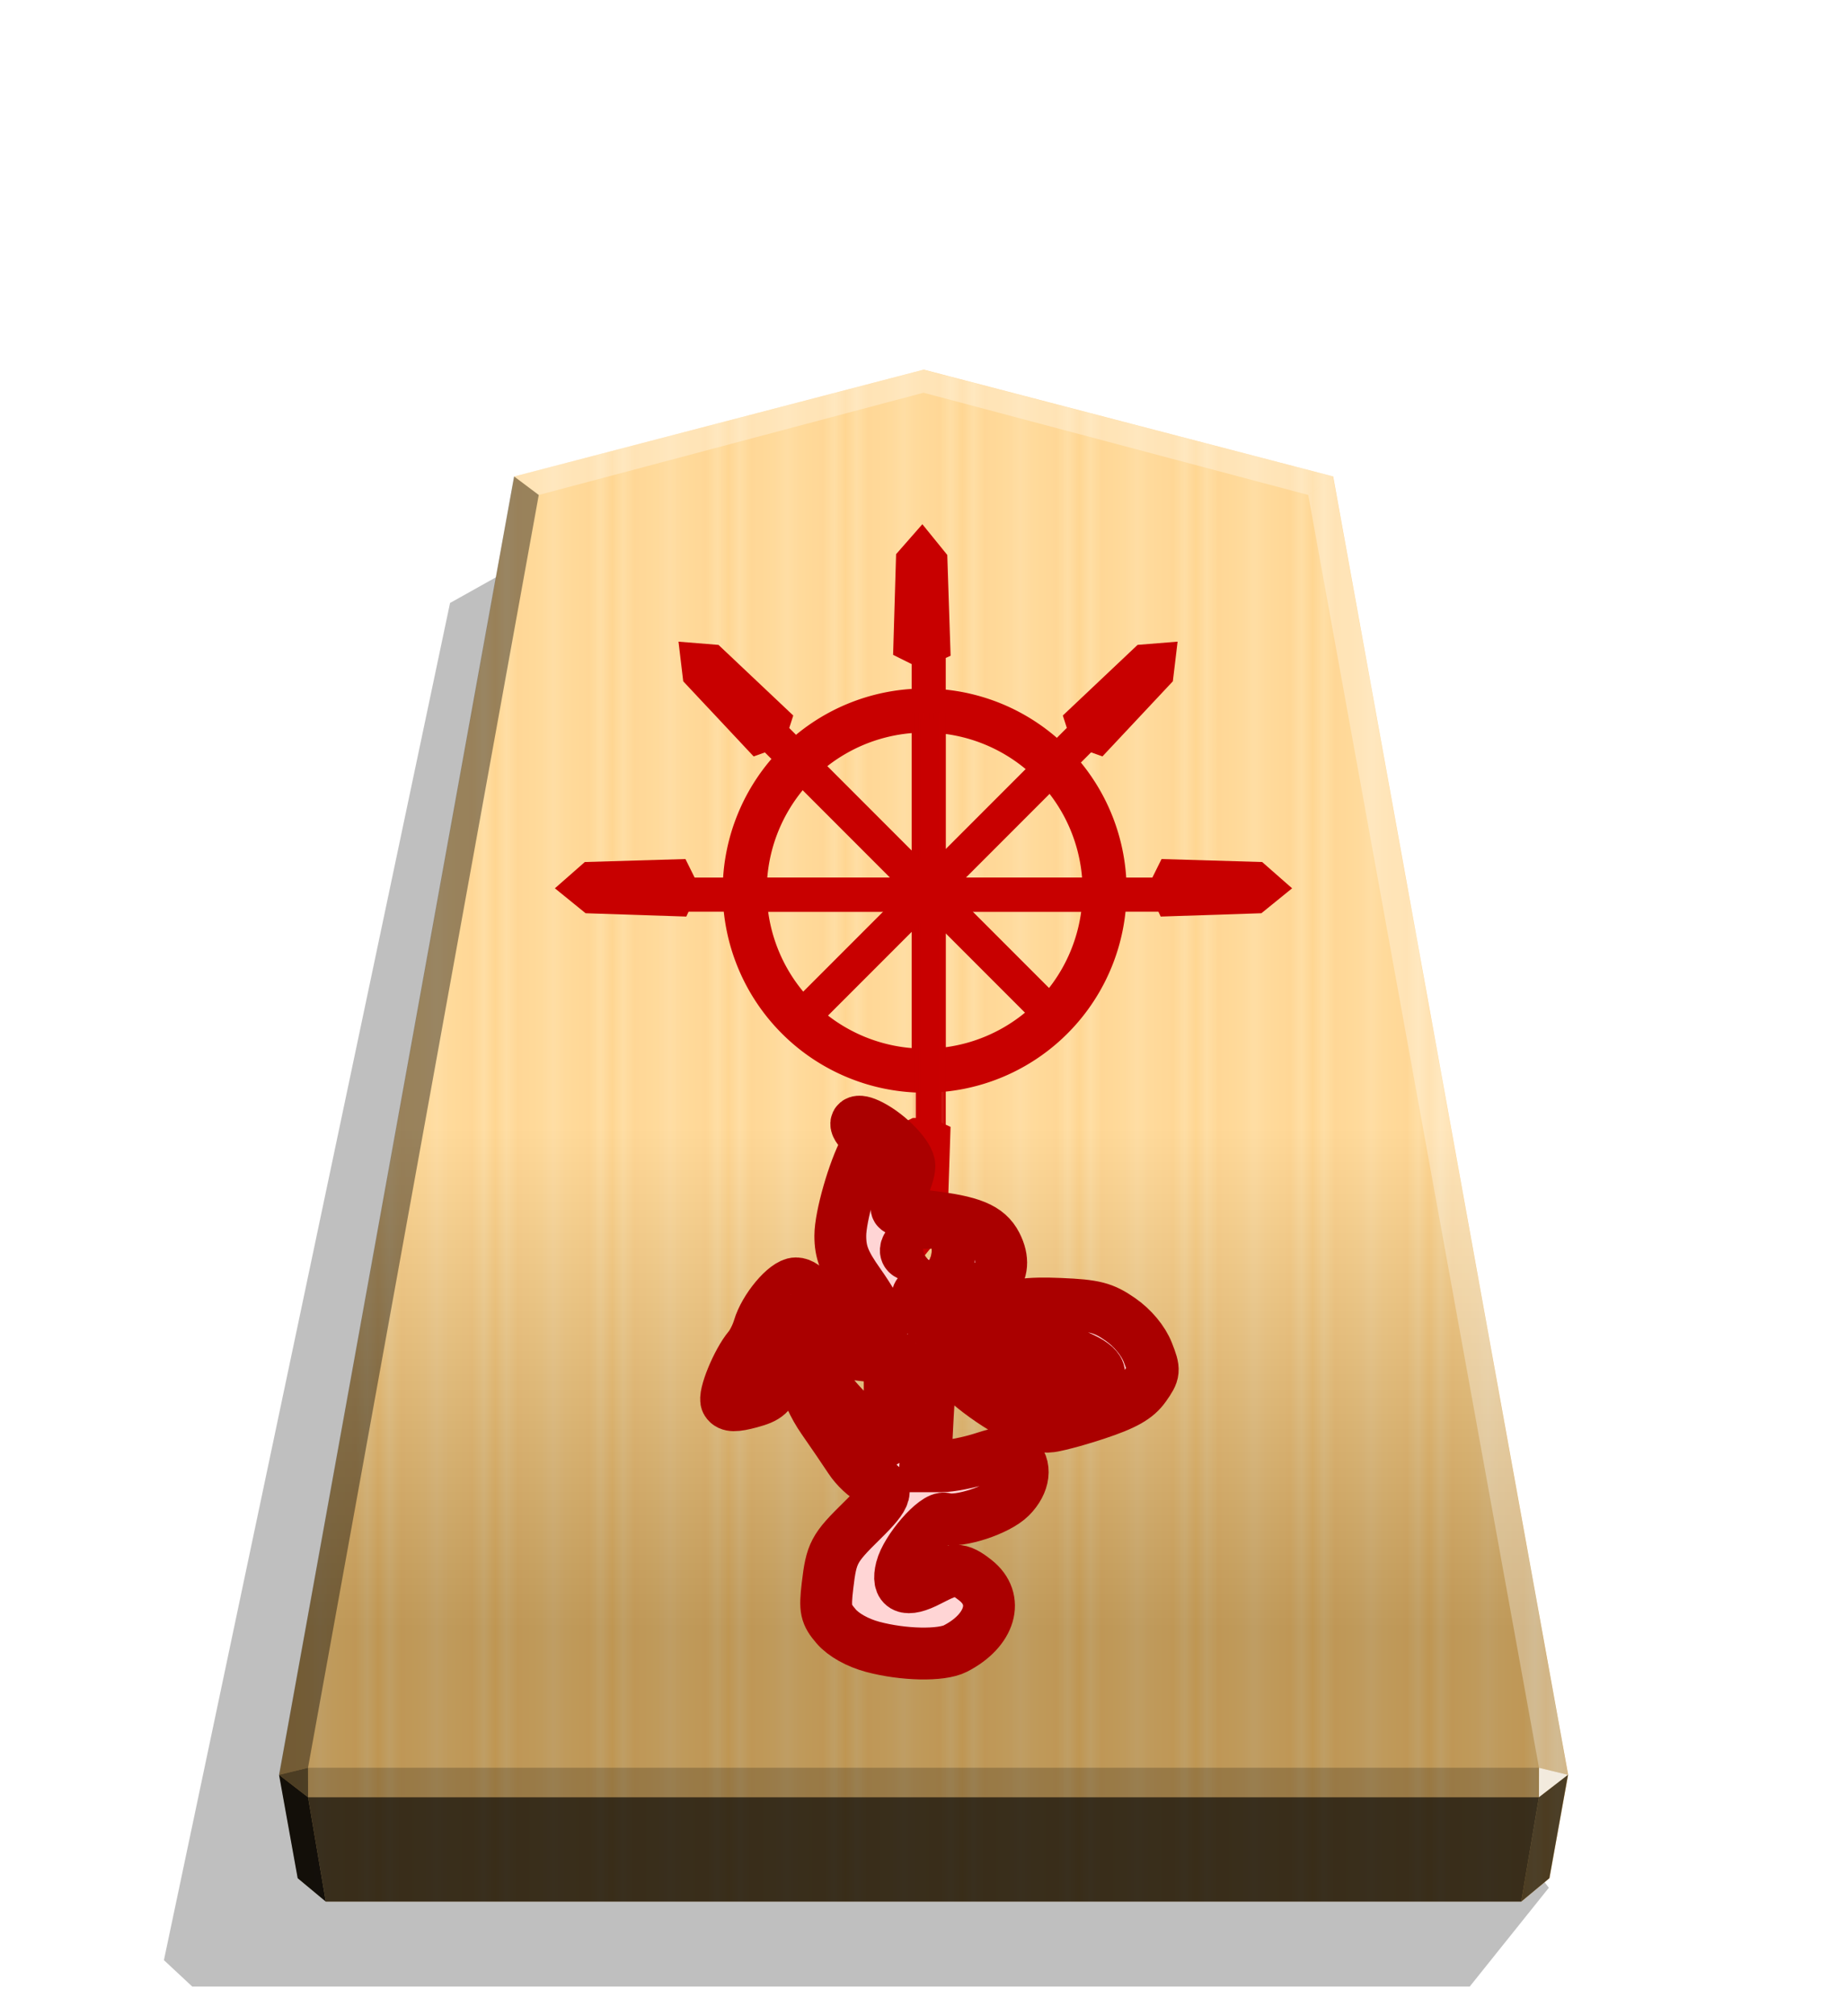 <?xml version="1.0" encoding="UTF-8" standalone="no"?>
<svg
   width="498.898"
   height="544.252"
   viewBox="0 0 1320 1440"
   version="1.1"
   id="svg32"
   sodipodi:docname="0NY.svg"
   inkscape:version="1.3 (0e150ed6c4, 2023-07-21)"
   xmlns:inkscape="http://www.inkscape.org/namespaces/inkscape"
   xmlns:sodipodi="http://sodipodi.sourceforge.net/DTD/sodipodi-0.dtd"
   xmlns:xlink="http://www.w3.org/1999/xlink"
   xmlns="http://www.w3.org/2000/svg"
   xmlns:svg="http://www.w3.org/2000/svg">
  <sodipodi:namedview
     id="namedview32"
     pagecolor="#ffffff"
     bordercolor="#666666"
     borderopacity="1.0"
     inkscape:showpageshadow="2"
     inkscape:pageopacity="0.0"
     inkscape:pagecheckerboard="0"
     inkscape:deskcolor="#d1d1d1"
     inkscape:zoom="1.1621583"
     inkscape:cx="392.37338"
     inkscape:cy="175.53546"
     inkscape:window-width="1941"
     inkscape:window-height="1739"
     inkscape:window-x="4646"
     inkscape:window-y="149"
     inkscape:window-maximized="0"
     inkscape:current-layer="svg32" />
  <style
     id="style1"><![CDATA[.B{color-interpolation-filters:sRGB}]]></style>
  <defs
     id="defs13">
    <linearGradient
       id="A"
       x1="-1430.769"
       y1="-77.47"
       x2="-1409.955"
       y2="-77.47"
       spreadMethod="reflect"
       gradientUnits="userSpaceOnUse">
      <stop
         offset="0"
         stop-color="#ffd285"
         id="stop1" />
      <stop
         offset=".232"
         stop-color="#ffcd79"
         id="stop2" />
      <stop
         offset=".616"
         stop-color="#ffca73"
         id="stop3" />
      <stop
         offset=".808"
         stop-color="#ffd386"
         id="stop4" />
      <stop
         offset="1"
         stop-color="#ffc86e"
         id="stop5" />
    </linearGradient>
    <linearGradient
       id="B"
       x1="-899.903"
       y1="-319.311"
       x2="-899.906"
       y2="125.211"
       gradientUnits="userSpaceOnUse">
      <stop
         offset=".599"
         stop-color="#fff"
         id="stop6" />
      <stop
         offset="1"
         id="stop7" />
    </linearGradient>
    <filter
       id="C"
       x="-0.012"
       y="-0.011"
       width="1.024"
       height="1.023"
       class="B">
      <feGaussianBlur
         stdDeviation="2.441"
         id="feGaussianBlur7" />
    </filter>
    <filter
       x="-.079"
       y="-.083"
       width="1.159"
       height="1.166"
       class="B"
       id="filter8">
      <feGaussianBlur
         stdDeviation=".392"
         id="feGaussianBlur8" />
    </filter>
    <clipPath
       id="E">
      <path
         d="M1799.132 1043.253a7.22 7.22 0 0 0-7.237 7.237v107.141l-75.759-75.759c-2.836-2.836-7.401-2.836-10.237 0l-3.45 3.45c-2.836 2.836-2.836 7.401 0 10.237l75.759 75.759h-107.141c-4.01 0-7.237 3.23-7.237 7.24v4.876c0 4.01 3.227 7.24 7.237 7.24h120.828v120.828a7.22 7.22 0 0 0 7.237 7.237h4.88c4.01 0 7.24-3.227 7.24-7.237v-120.828h120.825c4.01 0 7.24-3.23 7.24-7.24v-4.876c0-4.01-3.23-7.24-7.24-7.24h-107.138l75.759-75.759c2.836-2.836 2.836-7.401 0-10.237l-3.45-3.45c-2.836-2.836-7.401-2.836-10.237 0l-75.759 75.759V1050.49c0-4.01-3.23-7.237-7.24-7.237zm2.438 137.74h.01v.01h-.01z"
         opacity="1"
         stroke-width="1.534"
         id="path8" />
    </clipPath>
    <filter
       id="F"
       x="-0.027"
       y="-0.027"
       width="1.054"
       height="1.054"
       class="B">
      <feGaussianBlur
         stdDeviation="3.099"
         id="feGaussianBlur9" />
    </filter>
    <clipPath
       id="G">
      <path
         d="M-411.433 790.134c-11.021-2.958-21.272-8.696-26.598-14.887-7.655-8.899-8.397-12.354-6.367-29.629 2.834-24.114 4.579-27.41 25.249-47.685 18.932-18.572 20.272-23.769 7.612-29.537-4.954-2.257-12.301-9.129-16.327-15.27s-12.972-19.272-19.882-29.18-12.562-22.451-12.562-27.873c0-12.193 6.929-10.448 15.39 3.876 6.943 11.753 36.883 40.206 42.308 40.206 2.223 0 3.692-12.109 3.692-30.435v-30.435l-20.764-2.333c-11.42-1.283-26.835-4.628-34.255-7.433-12.799-4.838-13.751-4.685-18.556 2.976-2.786 4.442-6.987 14.138-9.336 21.547-3.628 11.446-6.482 14.067-18.976 17.432-11.01 2.965-15.36 2.9-17.312-.259-2.627-4.25 7.777-29.62 16.268-39.673 2.517-2.979 5.769-9.479 7.227-14.445 4.14-14.093 19.516-32.5 27.148-32.5 7.41 0 16.092 12.377 12.622 17.992-3.158 5.109 24.989 18.12 39.201 18.12 11.102 0 12.225-.877 10.407-8.125-1.121-4.469-8.281-16.921-15.912-27.672-10.91-15.37-13.874-22.864-13.874-35.073 0-14.055 9.673-47.851 18.166-63.468 2.345-4.313 1.623-7.859-2.426-11.908-7.688-7.688-3.984-10.685 6.521-5.274 13.656 7.035 28.296 22.347 28.296 29.596 0 3.699-2.504 11.568-5.564 17.486s-4.707 12.148-3.659 13.843 11.271 4.177 22.717 5.514c31.983 3.735 43.755 8.581 49.95 20.562 11.164 21.588-4.342 37.36-33.283 33.855-24.458-2.962-29.87 1.415-19.594 15.847 4.389 6.164 9.46 11.207 11.269 11.207s15.847-4.216 31.195-9.368c23.024-7.729 33.043-9.15 57.265-8.125 25.102 1.063 31.468 2.705 43.905 11.327 8.97 6.218 16.656 15.454 20.048 24.09 5.198 13.234 5.076 14.608-2.221 24.926-5.85 8.272-14.479 13.158-35.583 20.147-15.323 5.075-31.221 9.227-35.329 9.227-12.238 0-43.07-17.513-61.993-35.214-10.324-9.657-18.965-15.171-20.744-13.238-1.678 1.822-3.909 19.969-4.958 40.327l-1.908 37.014h11.884c6.536 0 20.154-2.671 30.262-5.936 14.933-4.823 19.411-5.078 23.887-1.363 8.214 6.817 6.672 19.596-3.604 29.872-9.471 9.471-37.694 18.689-48.099 15.71-6.925-1.983-28.26 22.503-31.761 36.451-3.636 14.488 3.436 17.567 20.237 8.809 18.352-9.566 22.037-9.59 33.943-.225 17.672 13.901 10.998 36.647-14.623 49.843-10.368 5.34-38.211 4.771-60.601-1.238zm159.366-191.568c11.278-7.389 7.425-14.167-12.566-22.108-17.813-7.076-56.124-8.258-72.339-2.231-8.387 3.117-8.335 3.255 5.134 13.528 24.079 18.366 60.673 23.326 79.772 10.811zm-103.516-99.247c0-3.972-2.305-7.222-5.121-7.222s-7.332-.848-10.034-1.885c-6.652-2.553-19.087 6.979-15.878 12.171 1.414 2.287 8.975 4.159 16.802 4.159 11.824 0 14.232-1.222 14.232-7.222z"
         fill="#000"
         stroke-width="3.611"
         id="path9" />
    </clipPath>
    <filter
       id="H"
       x="-0.054"
       y="-0.043"
       width="1.108"
       height="1.086"
       class="B">
      <feGaussianBlur
         stdDeviation="6.865"
         id="feGaussianBlur10" />
    </filter>
    <filter
       id="I"
       x="-0.118"
       y="-0.134"
       width="1.235"
       height="1.269"
       class="B">
      <feGaussianBlur
         stdDeviation=".752"
         id="feGaussianBlur11" />
    </filter>
    <filter
       id="J"
       x="-0.116"
       y="-0.112"
       width="1.233"
       height="1.225"
       class="B">
      <feGaussianBlur
         stdDeviation=".752"
         id="feGaussianBlur12" />
    </filter>
    <filter
       id="K"
       x="-0.074"
       y="-0.073"
       width="1.148"
       height="1.145"
       class="B">
      <feGaussianBlur
         stdDeviation=".752"
         id="feGaussianBlur13" />
    </filter>
    <linearGradient
       inkscape:collect="always"
       xlink:href="#linearGradient8415"
       id="linearGradient2"
       gradientUnits="userSpaceOnUse"
       x1="369.67"
       y1="1493.295"
       x2="389.608"
       y2="1493.295" />
    <linearGradient
       inkscape:collect="always"
       id="linearGradient8415">
      <stop
         style="stop-color:#c80000;stop-opacity:1;"
         offset="0"
         id="stop8411" />
      <stop
         style="stop-color:#c80000;stop-opacity:0;"
         offset="1"
         id="stop8413" />
    </linearGradient>
  </defs>
  <path
     style="mix-blend-mode:multiply"
     d="M-2728.669 265.144l28.198 35.189h455.354l10.087-9.413-101.985-483.44-31.462-17.601z"
     transform="matrix(-2.005 0 0 2.005 -4364.078 816.662)"
     opacity=".5"
     filter="url(#C)"
     id="path13" />
  <path
     d="M-1215.568-283.246l-145.942 38.045-83.762 462.487 6.639 36.814 10.024 8.338h426.077l10.024-8.338 6.639-36.814-83.759-462.487z"
     fill="url(#A)"
     transform="matrix(2.005 0 0 2.005 3097.382 831.934)"
     id="path14" />
  <path
     d="M-899.903-323.401l-145.942 37.996-83.762 462.487 6.639 36.814 10.024 8.338h426.077l10.024-8.338 6.639-36.814-83.759-462.487z"
     opacity=".25"
     fill="url(#B)"
     style="mix-blend-mode:overlay"
     transform="matrix(2.005 0 0 2.005 2464.431 912.549)"
     id="path15" />
  <path
     d="M1099.875 1262.57l-.043 21.064 20.75-16.013-20.707-5.052z"
     opacity=".8"
     fill="#fff"
     id="path16" />
  <path
     d="M1120.582 1267.622l-20.75 16.013-12.661 74.524 20.099-16.719 13.312-73.818z"
     opacity=".6"
     id="path17" />
  <g
     fill="#fff"
     id="g20">
    <path
       d="M367.372 340.273l17.664 13.248 274.969-73.032v-16.402z"
       opacity=".3"
       id="path18" />
    <path
       d="M952.633 340.273l-17.664 13.248-274.964-73.032v-16.402z"
       opacity=".3"
       id="path19" />
    <path
       d="M952.633 340.273l-17.664 13.248 164.905 909.049 20.707 5.052z"
       opacity=".3"
       id="path20" />
  </g>
  <path
     d="M367.372 340.273l17.664 13.248-164.91 909.049-20.707 5.052z"
     opacity=".4"
     id="path21" />
  <path
     d="M199.418 1267.622l20.75 16.013 12.661 74.524-20.099-16.719-13.312-73.818z"
     opacity=".9"
     id="path22" />
  <path
     d="M220.126 1262.57l.043 21.064-20.75-16.013 20.707-5.052z"
     opacity=".6"
     id="path23" />
  <path
     d="M220.126 1262.57h879.749l-.043 21.064H220.168l-.043-21.064z"
     opacity=".2"
     id="path24" />
  <path
     d="M1099.832 1283.634l-12.661 74.524H232.829l-12.661-74.524h879.663z"
     opacity=".7"
     id="path25" />
  <g
     id="g60632-2-1"
     transform="matrix(17.462,0,0,17.462,201.578,54.464)">
    <g
       transform="matrix(-0.07,0,0,0.051,53.04,-44.47)"
       id="g4612-8-4-3"
       style="stroke:#000000;stroke-width:4.938;stroke-miterlimit:4;stroke-dasharray:none;stroke-opacity:1">
      <path
         sodipodi:nodetypes="ccccc"
         style="fill:#c80000;fill-opacity:1;stroke:#c80000;stroke-width:4.938;stroke-linecap:butt;stroke-linejoin:miter;stroke-miterlimit:4;stroke-dasharray:none;stroke-opacity:1"
         d="m 372.139,1666.569 v -346.548 h 15 v 346.548 z"
         id="path3087-3-6-3"
         inkscape:connector-curvature="0" />
    </g>
    <g
       transform="matrix(-0.05,0,0,0.036,45.166,-23.77)"
       id="g4620-4-2-3"
       style="stroke:#000000;stroke-width:4.938;stroke-miterlimit:4;stroke-dasharray:none;stroke-opacity:1">
      <g
         id="g2267-1-7">
        <path
           sodipodi:nodetypes="cccccccc"
           inkscape:connector-curvature="0"
           id="path3091-4-4-3"
           d="m 373.444,1325.142 -13.451,-8.571 2.652,-111.341 16.687,-28.568 17.542,27.755 2.373,111.247 -13.382,9.223 z"
           style="display:inline;opacity:1;fill:#c80000;fill-opacity:1;stroke:#c80000;stroke-width:7.713;stroke-linecap:butt;stroke-linejoin:miter;stroke-miterlimit:4;stroke-dasharray:none;stroke-opacity:1" />
      </g>
    </g>
    <path
       inkscape:connector-curvature="0"
       id="path2168-6-3"
       d="m 26.3,25.042 a 8.266,8.266 0 0 1 8.266,8.266 8.266,8.266 0 0 1 -8.266,8.266 8.266,8.266 0 0 1 -8.266,-8.266 8.266,8.266 0 0 1 8.266,-8.266 z m 0,1.802 a 6.463,6.463 0 0 0 -6.463,6.464 6.463,6.463 0 0 0 6.463,6.463 6.463,6.463 0 0 0 6.464,-6.463 6.463,6.463 0 0 0 -6.464,-6.464 z"
       style="opacity:1;fill:#c80000;fill-opacity:1;stroke:none;stroke-width:0.438;stroke-linecap:square;stroke-linejoin:miter;stroke-miterlimit:4;stroke-dasharray:none;stroke-opacity:1;paint-order:normal" />
    <g
       transform="matrix(-0.07,0,0,-0.051,53.04,111.144)"
       style="stroke:#000000;stroke-width:4.938;stroke-miterlimit:4;stroke-dasharray:none;stroke-opacity:1"
       id="g9427-3-7">
      <path
         inkscape:connector-curvature="0"
         id="path9425-8-1"
         d="m 372.139,1666.569 v -346.548 h 15 v 346.548 z"
         style="fill:#c80000;fill-opacity:1;stroke:url(#linearGradient2);stroke-width:4.938;stroke-linecap:butt;stroke-linejoin:miter;stroke-miterlimit:4;stroke-dasharray:none;stroke-opacity:1"
         sodipodi:nodetypes="ccccc" />
    </g>
    <g
       transform="matrix(-0.05,0,0,-0.036,45.164,90.443)"
       style="stroke:#000000;stroke-width:4.938;stroke-miterlimit:4;stroke-dasharray:none;stroke-opacity:1"
       id="g9437-2-6">
      <g
         id="g9435-7-3">
        <path
           style="display:inline;opacity:1;fill:#c80000;fill-opacity:1;stroke:#c80000;stroke-width:7.713;stroke-linecap:butt;stroke-linejoin:miter;stroke-miterlimit:4;stroke-dasharray:none;stroke-opacity:1"
           d="m 373.444,1325.142 -13.451,-8.571 2.652,-111.341 16.687,-28.568 17.542,27.755 2.373,111.247 -13.382,9.223 z"
           id="path9429-3-6"
           inkscape:connector-curvature="0"
           sodipodi:nodetypes="cccccccc" />
      </g>
    </g>
    <g
       transform="matrix(-0.05,0.05,0.036,0.036,-9.534,-40.6)"
       style="stroke:#000000;stroke-width:4.938;stroke-miterlimit:4;stroke-dasharray:none;stroke-opacity:1"
       id="g9475-0-2">
      <path
         inkscape:connector-curvature="0"
         id="path9473-2-8"
         d="m 372.139,1666.569 v -346.548 h 15 v 346.548 z"
         style="fill:#c80000;fill-opacity:1;stroke:#c80000;stroke-width:4.938;stroke-linecap:butt;stroke-linejoin:miter;stroke-miterlimit:4;stroke-dasharray:none;stroke-opacity:1"
         sodipodi:nodetypes="ccccc" />
    </g>
    <g
       transform="matrix(0.05,0.05,-0.036,0.036,62.403,-40.6)"
       id="g9491-7-3"
       style="stroke:#000000;stroke-width:4.938;stroke-miterlimit:4;stroke-dasharray:none;stroke-opacity:1">
      <path
         sodipodi:nodetypes="ccccc"
         style="fill:#c80000;fill-opacity:1;stroke:#c80000;stroke-width:4.938;stroke-linecap:butt;stroke-linejoin:miter;stroke-miterlimit:4;stroke-dasharray:none;stroke-opacity:1"
         d="m 372.139,1666.569 v -346.548 h 15 v 346.548 z"
         id="path9489-0-1"
         inkscape:connector-curvature="0" />
    </g>
    <g
       transform="matrix(0,-0.07,-0.051,0,103.563,60.048)"
       style="stroke:#000000;stroke-width:4.938;stroke-miterlimit:4;stroke-dasharray:none;stroke-opacity:1"
       id="g9507-2-8">
      <path
         inkscape:connector-curvature="0"
         id="path9505-9-6"
         d="m 372.139,1666.569 v -346.548 h 15 v 346.548 z"
         style="fill:#c80000;fill-opacity:1;stroke:#c80000;stroke-width:4.938;stroke-linecap:butt;stroke-linejoin:miter;stroke-miterlimit:4;stroke-dasharray:none;stroke-opacity:1"
         sodipodi:nodetypes="ccccc" />
    </g>
    <g
       transform="matrix(0,-0.05,-0.036,0,83.431,52.174)"
       style="stroke:#000000;stroke-width:4.938;stroke-miterlimit:4;stroke-dasharray:none;stroke-opacity:1"
       id="g9517-3-0">
      <g
         id="g9515-8-2">
        <path
           style="display:inline;opacity:1;fill:#c80000;fill-opacity:1;stroke:#c80000;stroke-width:7.713;stroke-linecap:butt;stroke-linejoin:miter;stroke-miterlimit:4;stroke-dasharray:none;stroke-opacity:1"
           d="m 373.444,1325.142 -13.451,-8.571 2.652,-111.341 16.687,-28.568 17.542,27.755 2.373,111.247 -13.382,9.223 z"
           id="path9509-1-9"
           inkscape:connector-curvature="0"
           sodipodi:nodetypes="cccccccc" />
      </g>
    </g>
    <g
       transform="matrix(0,-0.07,0.051,0,-51.002,60.048)"
       id="g9523-8-5"
       style="stroke:#000000;stroke-width:4.938;stroke-miterlimit:4;stroke-dasharray:none;stroke-opacity:1">
      <path
         sodipodi:nodetypes="ccccc"
         style="fill:#c80000;fill-opacity:1;stroke:#c80000;stroke-width:4.938;stroke-linecap:butt;stroke-linejoin:miter;stroke-miterlimit:4;stroke-dasharray:none;stroke-opacity:1"
         d="m 372.139,1666.569 v -346.548 h 15 v 346.548 z"
         id="path9521-6-3"
         inkscape:connector-curvature="0" />
    </g>
    <g
       transform="matrix(0,-0.05,0.036,0,-30.926,52.174)"
       id="g9533-9-2"
       style="stroke:#000000;stroke-width:4.938;stroke-miterlimit:4;stroke-dasharray:none;stroke-opacity:1">
      <g
         id="g9531-6-2">
        <path
           sodipodi:nodetypes="cccccccc"
           inkscape:connector-curvature="0"
           id="path9525-3-1"
           d="m 373.444,1325.142 -13.451,-8.571 2.652,-111.341 16.687,-28.568 17.542,27.755 2.373,111.247 -13.382,9.223 z"
           style="display:inline;opacity:1;fill:#c80000;fill-opacity:1;stroke:#c80000;stroke-width:7.713;stroke-linecap:butt;stroke-linejoin:miter;stroke-miterlimit:4;stroke-dasharray:none;stroke-opacity:1" />
      </g>
    </g>
    <g
       transform="matrix(0.035,-0.035,0.026,0.026,-27.447,5.998)"
       id="g9533-1-5-6"
       style="stroke:#000000;stroke-width:4.938;stroke-miterlimit:4;stroke-dasharray:none;stroke-opacity:1">
      <g
         id="g9531-8-1-7">
        <path
           sodipodi:nodetypes="cccccccc"
           inkscape:connector-curvature="0"
           id="path9525-8-9-2"
           d="m 373.444,1325.142 -13.451,-8.571 2.652,-111.341 16.687,-28.568 17.542,27.755 2.373,111.247 -13.382,9.223 z"
           style="display:inline;opacity:1;fill:#c80000;fill-opacity:1;stroke:#c80000;stroke-width:7.713;stroke-linecap:butt;stroke-linejoin:miter;stroke-miterlimit:4;stroke-dasharray:none;stroke-opacity:1" />
      </g>
    </g>
    <g
       transform="matrix(-0.035,-0.035,-0.026,0.026,80.324,5.997)"
       style="stroke:#000000;stroke-width:4.938;stroke-miterlimit:4;stroke-dasharray:none;stroke-opacity:1"
       id="g9517-2-2-5">
      <g
         id="g9515-2-7-5">
        <path
           style="display:inline;opacity:1;fill:#c80000;fill-opacity:1;stroke:#c80000;stroke-width:7.713;stroke-linecap:butt;stroke-linejoin:miter;stroke-miterlimit:4;stroke-dasharray:none;stroke-opacity:1"
           d="m 373.444,1325.142 -13.451,-8.571 2.652,-111.341 16.687,-28.568 17.542,27.755 2.373,111.247 -13.382,9.223 z"
           id="path9509-0-1-4"
           inkscape:connector-curvature="0"
           sodipodi:nodetypes="cccccccc" />
      </g>
    </g>
  </g>
  <path
     d="m 623.614,1176.183 c -10.773,-2.891 -20.795,-8.5 -26.001,-14.553 -7.483,-8.7 -8.209,-12.077 -6.224,-28.965 2.771,-23.573 4.476,-26.795 24.682,-46.616 18.508,-18.155 19.817,-23.236 7.442,-28.875 -4.843,-2.207 -12.026,-8.924 -15.961,-14.927 -3.935,-6.003 -12.681,-18.84 -19.436,-28.526 -6.755,-9.686 -12.28,-21.947 -12.28,-27.248 0,-11.92 6.773,-10.214 15.045,3.789 6.787,11.489 36.056,39.304 41.359,39.304 2.173,0 3.609,-11.837 3.609,-29.752 v -29.752 l -20.298,-2.281 c -11.164,-1.254 -26.233,-4.524 -33.487,-7.266 -12.512,-4.73 -13.442,-4.58 -18.14,2.909 -2.723,4.342 -6.83,13.821 -9.126,21.064 -3.547,11.189 -6.337,13.752 -18.55,17.041 -10.763,2.898 -15.016,2.835 -16.924,-0.253 -2.568,-4.154 7.602,-28.955 15.903,-38.783 2.46,-2.912 5.639,-9.267 7.065,-14.121 4.047,-13.777 19.078,-31.771 26.539,-31.771 7.244,0 15.731,12.099 12.339,17.588 -3.087,4.995 24.429,17.713 38.322,17.713 10.853,0 11.951,-0.857 10.173,-7.943 -1.096,-4.369 -8.096,-16.541 -15.555,-27.051 -10.665,-15.025 -13.563,-22.351 -13.563,-34.287 0,-13.74 9.456,-46.777 17.759,-62.044 2.293,-4.216 1.586,-7.683 -2.372,-11.641 -7.516,-7.516 -3.894,-10.445 6.374,-5.155 13.35,6.877 27.661,21.846 27.661,28.932 0,3.616 -2.448,11.309 -5.44,17.094 -2.992,5.785 -4.601,11.875 -3.577,13.533 1.024,1.658 11.018,4.083 22.208,5.39 31.266,3.652 42.773,8.389 48.83,20.1 10.913,21.104 -4.244,36.522 -32.536,33.096 -23.909,-2.896 -29.2,1.383 -19.154,15.491 4.291,6.026 9.248,10.955 11.016,10.955 1.768,0 15.492,-4.121 30.496,-9.158 22.507,-7.555 32.302,-8.945 55.981,-7.943 24.539,1.039 30.762,2.644 42.921,11.073 8.768,6.078 16.282,15.107 19.599,23.55 5.082,12.937 4.962,14.28 -2.171,24.367 -5.718,8.086 -14.154,12.863 -34.785,19.695 -14.98,4.961 -30.521,9.02 -34.536,9.02 -11.963,0 -42.103,-17.121 -60.603,-34.424 -10.092,-9.44 -18.539,-14.831 -20.279,-12.941 -1.64,1.781 -3.821,19.521 -4.847,39.423 l -1.865,36.184 h 11.617 c 6.389,0 19.702,-2.611 29.583,-5.802 14.598,-4.715 18.975,-4.965 23.351,-1.333 8.03,6.664 6.522,19.156 -3.523,29.202 -9.258,9.258 -36.848,18.27 -47.02,15.358 -6.77,-1.938 -27.626,21.998 -31.049,35.634 -3.555,14.163 3.359,17.173 19.783,8.612 17.941,-9.351 21.543,-9.375 33.182,-0.22 17.275,13.589 10.751,35.825 -14.295,48.725 -10.136,5.22 -37.354,4.664 -59.241,-1.21 z m 155.791,-187.271 c 11.025,-7.224 7.259,-13.849 -12.284,-21.612 -17.414,-6.917 -54.865,-8.072 -70.717,-2.181 -8.199,3.047 -8.148,3.182 5.019,13.225 23.539,17.954 59.311,22.802 77.982,10.569 z m -101.194,-97.021 c 0,-3.883 -2.253,-7.06 -5.007,-7.06 -2.754,0 -7.168,-0.829 -9.809,-1.843 -6.503,-2.495 -18.659,6.822 -15.522,11.898 1.382,2.236 8.773,4.066 16.425,4.066 11.559,0 13.912,-1.194 13.912,-7.06 z"
     fill="#310000"
     id="path28"
     style="fill:#ffd5d5;stroke:#aa0000;stroke-width:37.042;stroke-dasharray:none;stroke-opacity:1;paint-order:stroke fill markers" />
</svg>
